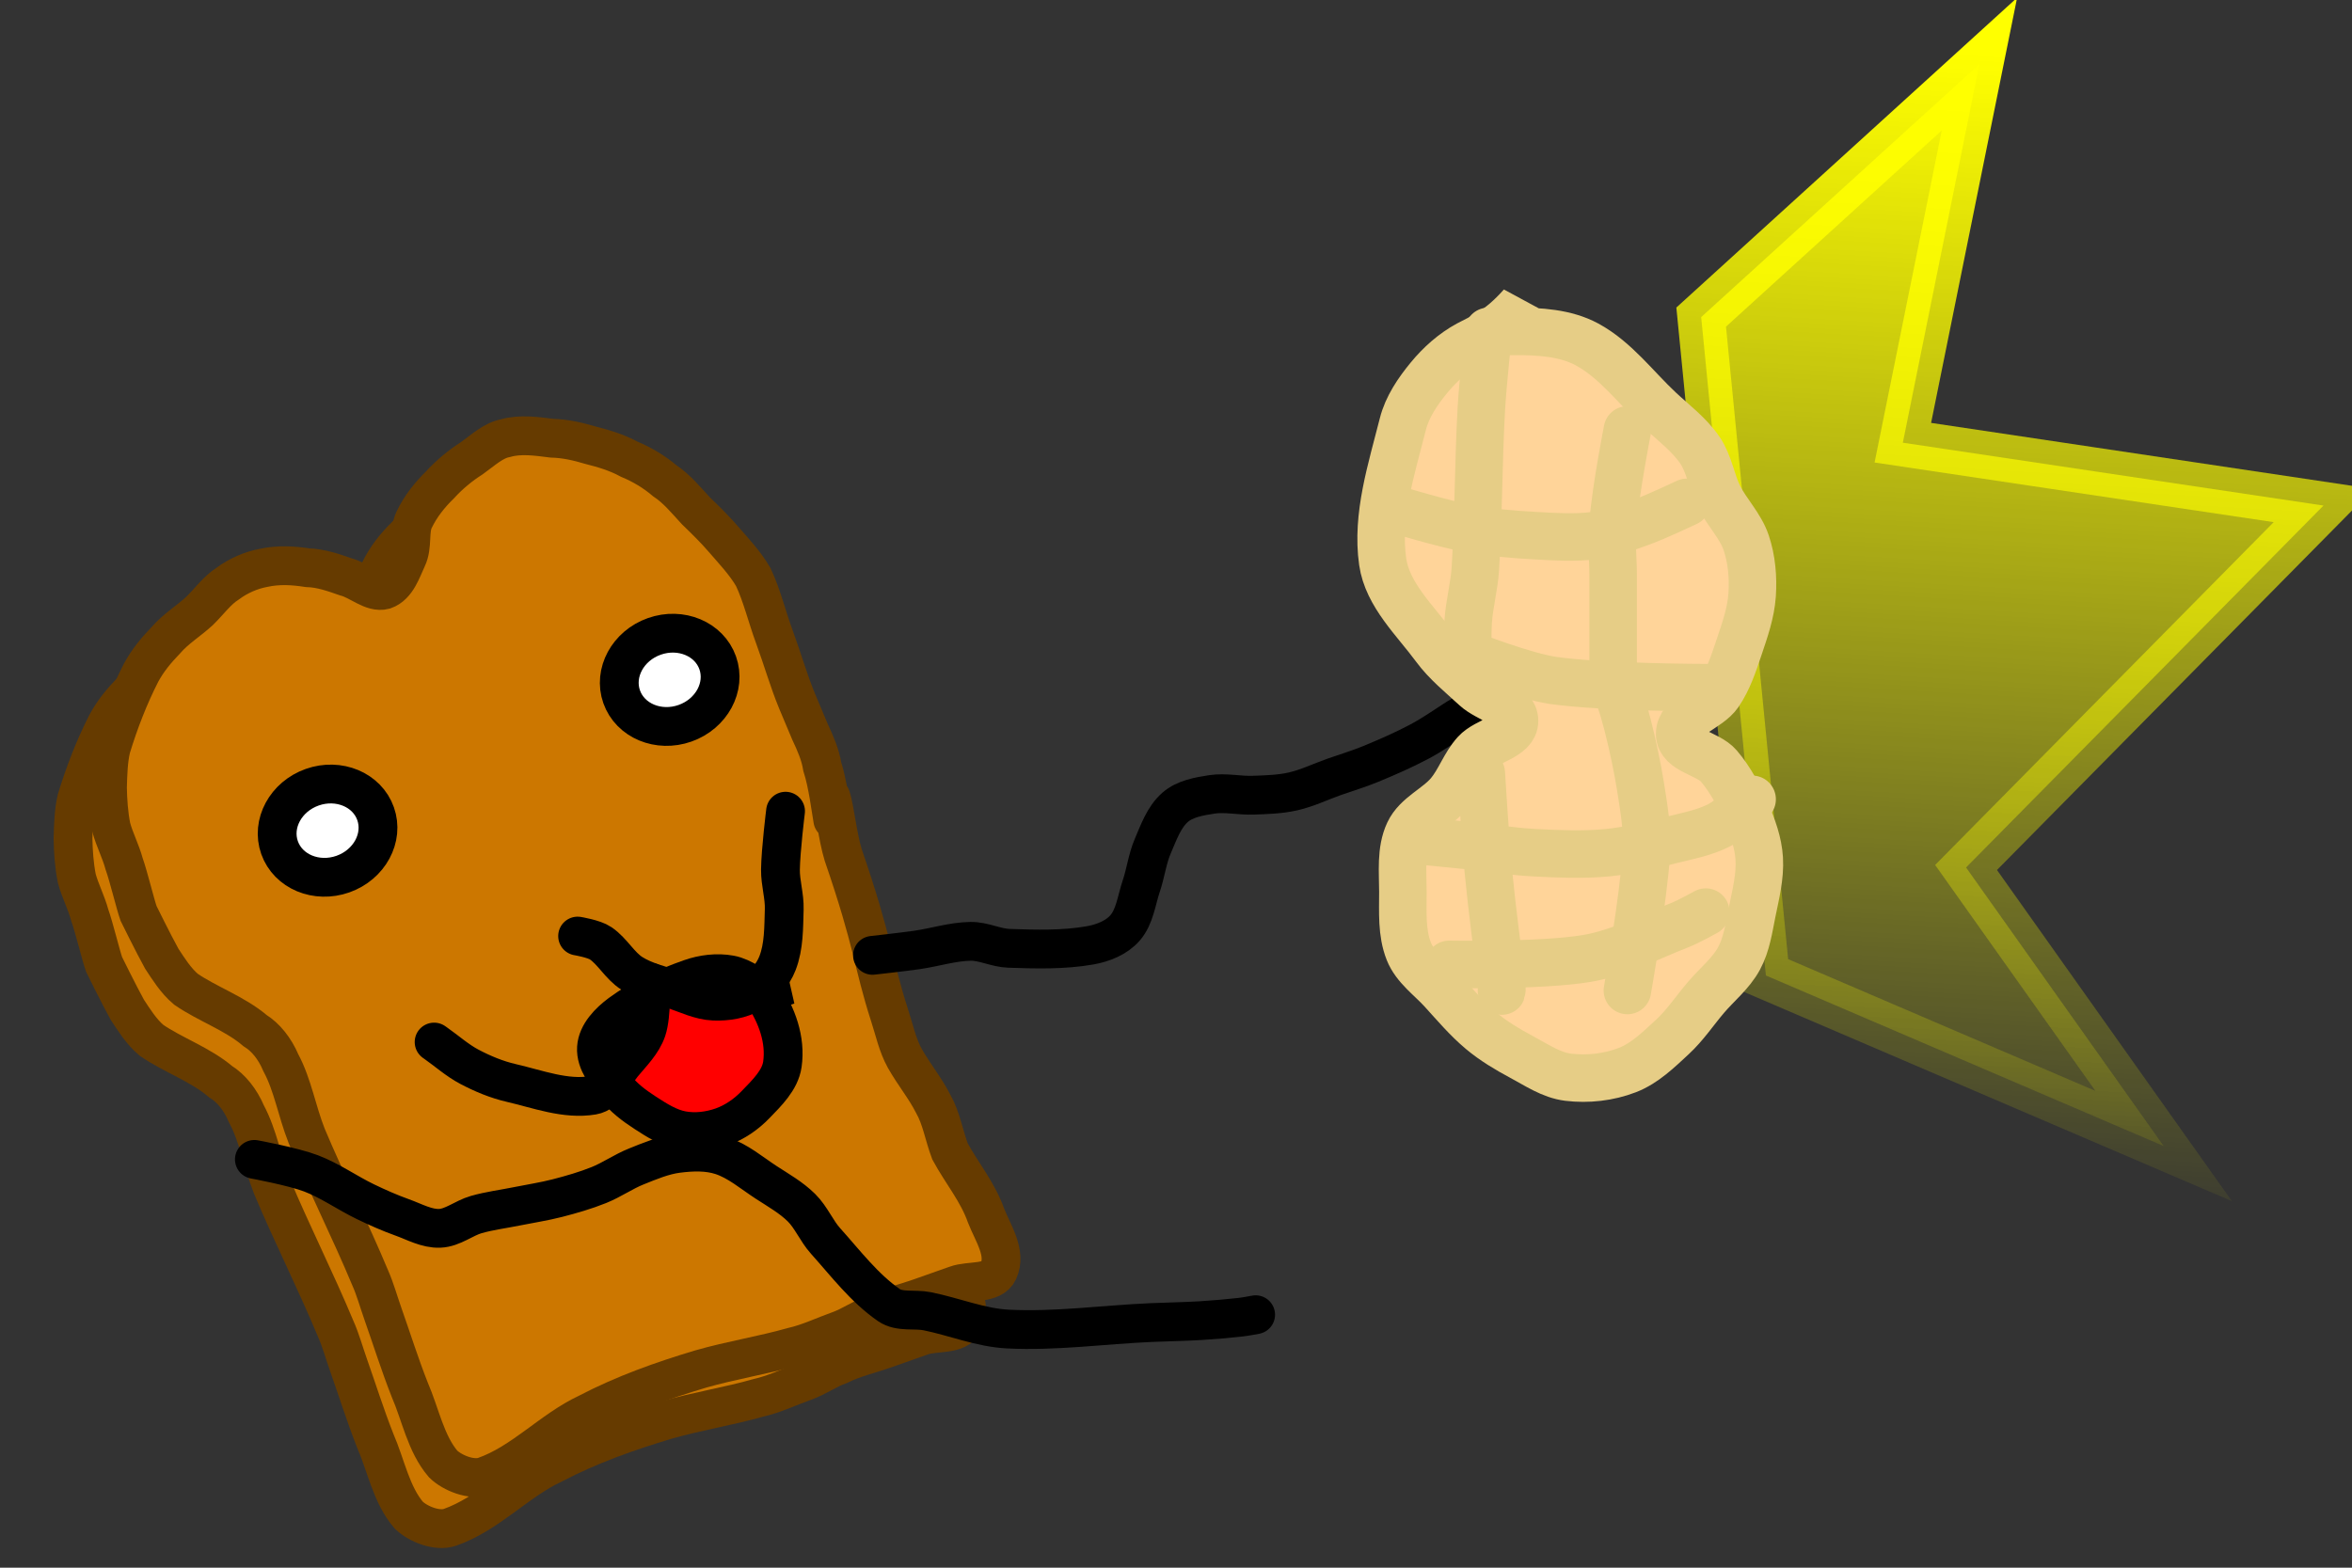 <svg version="1.1" width="99" height="66" viewBox="2 0 99 66" xmlns="http://www.w3.org/2000/svg" xmlns:xlink="http://www.w3.org/1999/xlink">
  <rect x="2" y="0" width="99" height="66" fill="#333333" stroke="none"/>
  <defs>
    <linearGradient id="grad_1" y2="1">
      <stop offset="0" stop-color="#FFFF00" stop-opacity="1"/>
      <stop offset="1" stop-color="#FFFF00" stop-opacity="0"/>
    </linearGradient>
    <linearGradient id="grad_2" y2="1">
      <stop offset="0" stop-color="#FFFF00" stop-opacity="1"/>
      <stop offset="1" stop-color="#FFFF00" stop-opacity="0"/>
    </linearGradient>
  </defs>
  <!-- Exported by Scratch - http://scratch.mit.edu/ -->
  <path id="ID0.5951664317399263" fill="url(#grad_1)" stroke="url(#grad_2)" stroke-width="2" stroke-linecap="round" d="M 293.600 161.400 L 272.200 143.600 L 273.050 127.800 L 281.950 141.400 L 296.400 130.850 L 296.400 152.250 L 310.550 154.750 L 293.600 161.400 Z " transform="matrix(0.712, 0.703, -0.703, 0.712, -19.25, -280.25)"/>
  <path id="ID0.8365832129493356" fill="none" stroke="#666666" stroke-width="2" stroke-linecap="round" d="M 177.350 190 " transform="matrix(1, 0, 0, 1, -363, -172)"/>
  <path id="ID0.8365832129493356" fill="none" stroke="#666666" stroke-width="2" stroke-linecap="round" d="M 177.350 190 " transform="matrix(1, 0, 0, 1, -521, -238)"/>
  <path id="ID0.8365832129493356" fill="none" stroke="#666666" stroke-width="2" stroke-linecap="round" d="M 177.350 190 " transform="matrix(1, 0, 0, 1, -482, -79)"/>
  <path id="ID0.8365832129493356" fill="none" stroke="#666666" stroke-width="2" stroke-linecap="round" d="M 177.350 190 " transform="matrix(1, 0, 0, 1, -367, -282)"/>
  <path id="ID0.2175996652804315" fill="#CC7700" stroke="#663B00" stroke-width="2" stroke-linecap="round" d="M 225.500 172.350 C 225.520 173.169 225.628 173.933 225.500 174.700 C 225.329 175.658 225.019 176.491 224.900 177.400 C 224.748 178.226 224.917 179.124 224.900 180 C 224.705 181.243 224.247 182.451 224.250 183.750 C 224.217 184.720 223.883 185.912 224.600 186.650 C 225.133 187.200 226.156 186.592 226.900 186.600 C 227.565 186.601 228.200 186.600 228.900 186.600 C 229.700 186.600 230.550 186.500 231.400 186.600 C 232.050 186.600 232.700 186.800 233.400 186.800 C 234.200 186.800 235.050 186.900 235.900 186.800 C 237.500 186.700 239.100 186.400 240.750 186.300 C 242.800 186.200 244.900 186.200 247 186.500 C 249.050 186.700 251 187.800 253.100 187.800 C 253.800 187.800 254.600 187.100 254.900 186.500 C 255.400 185.200 255.150 183.700 255.250 182.300 C 255.300 180.900 255.250 179.500 255.250 178.200 C 255.250 177.500 255.200 176.800 255.250 176.200 C 255.400 173.500 255.750 170.800 255.900 168.200 C 255.950 166.800 255.700 165.500 255.900 164.200 C 255.950 163.400 256.200 162.700 256.600 162.200 C 257.300 161 258.450 160.100 259.250 159 C 259.600 158.400 259.750 157.700 259.900 157.100 C 260.050 156.200 260.250 154.500 260.250 154.500 C 260.250 154 260.100 152.550 260.100 151.850 C 260.050 151.150 260.150 150.500 260.100 149.850 C 260 149.150 259.800 148.450 259.600 147.850 C 259.350 147.200 259.100 146.550 258.750 146 C 257.900 144.850 257 143.800 256 142.850 C 255.450 142.350 254.850 142 254.250 141.700 C 253.550 141.300 252.800 141.150 252.100 140.850 C 251.450 140.550 250.900 140.150 250.250 140 C 249.600 139.800 248.900 139.750 248.250 139.850 C 247.450 139.950 246.750 140.250 246.100 140.600 C 245.450 140.850 244.900 141.300 244.400 141.700 C 243.800 142.100 243.400 142.950 242.750 143 C 242.050 143 241.550 142.300 241.100 141.850 C 240.600 141.350 240.550 140.550 240.100 140.100 C 239.550 139.550 238.900 139.150 238.250 138.850 C 237.600 138.500 236.900 138.250 236.250 138.100 C 235.550 137.900 234.900 137.600 234.250 137.700 C 233.450 137.750 232.700 138.150 232 138.500 C 231.350 138.750 230.800 139.100 230.250 139.500 C 229.650 139.900 229.100 140.300 228.600 140.850 C 228.050 141.350 227.600 141.900 227.250 142.500 C 226.800 143.100 226.550 143.800 226.250 144.500 C 225.950 145.100 225.646 145.719 225.400 146.350 C 225.128 147.051 224.760 147.861 224.600 148.700 C 224.491 149.764 224.616 150.829 224.600 152 C 224.584 153.166 224.660 154.337 224.600 155.500 C 224.569 156.095 224.532 156.636 224.500 157.200 C 224.435 157.854 224.388 158.472 224.500 159.100 C 224.524 160.029 224.818 161.351 224.900 161.850 C 224.951 162.086 224.594 160.487 224.600 160.750 C 224.618 161.350 224.958 162.779 225 163.750 C 225.041 168.609 225.422 169.534 225.500 172.350 Z " transform="matrix(-0.77, 0.272, 0.272, 0.77, 164.75, -149.15)"/>
  <path id="ID0.2175996652804315" fill="#CC7700" stroke="#663B00" stroke-width="2" stroke-linecap="round" d="M 225.500 172.350 C 225.520 173.169 225.628 173.933 225.500 174.700 C 225.329 175.658 225.019 176.491 224.900 177.400 C 224.748 178.226 224.917 179.124 224.900 180 C 224.705 181.243 224.247 182.451 224.250 183.750 C 224.217 184.720 223.883 185.912 224.600 186.650 C 225.133 187.200 226.156 186.592 226.900 186.600 C 227.565 186.601 228.200 186.600 228.900 186.600 C 229.700 186.600 230.550 186.500 231.400 186.600 C 232.050 186.600 232.700 186.800 233.400 186.800 C 234.200 186.800 235.050 186.900 235.900 186.800 C 237.500 186.700 239.100 186.400 240.750 186.300 C 242.800 186.200 244.900 186.200 247 186.500 C 249.050 186.700 251 187.800 253.100 187.800 C 253.800 187.800 254.600 187.100 254.900 186.500 C 255.400 185.200 255.150 183.700 255.250 182.300 C 255.300 180.900 255.250 179.500 255.250 178.200 C 255.250 177.500 255.200 176.800 255.250 176.200 C 255.400 173.500 255.750 170.800 255.900 168.200 C 255.950 166.800 255.700 165.500 255.900 164.200 C 255.950 163.400 256.200 162.700 256.600 162.200 C 257.300 161 258.450 160.100 259.250 159 C 259.600 158.400 259.750 157.700 259.900 157.100 C 260.050 156.200 260.250 154.500 260.250 154.500 C 260.250 154 260.100 152.550 260.100 151.850 C 260.050 151.150 260.150 150.500 260.100 149.850 C 260 149.150 259.800 148.450 259.600 147.850 C 259.350 147.200 259.100 146.550 258.750 146 C 257.900 144.850 257 143.800 256 142.850 C 255.450 142.350 254.850 142 254.250 141.700 C 253.550 141.300 252.800 141.150 252.100 140.850 C 251.450 140.550 250.900 140.150 250.250 140 C 249.600 139.800 248.900 139.750 248.250 139.850 C 247.450 139.950 246.750 140.250 246.100 140.600 C 245.450 140.850 244.900 141.300 244.400 141.700 C 243.800 142.100 243.400 142.950 242.750 143 C 242.050 143 241.550 142.300 241.100 141.850 C 240.600 141.350 240.550 140.550 240.100 140.100 C 239.550 139.550 238.900 139.150 238.250 138.850 C 237.600 138.500 236.900 138.250 236.250 138.100 C 235.550 137.900 234.900 137.600 234.250 137.700 C 233.450 137.750 232.700 138.150 232 138.500 C 231.350 138.750 230.800 139.100 230.250 139.500 C 229.650 139.900 229.100 140.300 228.600 140.850 C 228.050 141.350 227.600 141.900 227.250 142.500 C 226.800 143.100 226.550 143.800 226.250 144.500 C 225.950 145.100 225.646 145.719 225.400 146.350 C 225.128 147.051 224.760 147.861 224.600 148.700 C 224.491 149.764 224.616 150.829 224.600 152 C 224.584 153.166 224.660 154.337 224.600 155.500 C 224.569 156.095 224.532 156.636 224.500 157.200 C 224.435 157.854 224.388 158.472 224.500 159.100 C 224.524 160.029 224.818 161.351 224.900 161.850 C 224.951 162.086 224.594 160.487 224.600 160.750 C 224.618 161.350 224.958 162.779 225 163.750 C 225.041 168.609 225.422 169.534 225.500 172.350 Z " transform="matrix(-0.77, 0.272, 0.272, 0.77, 166.2, -151.3)"/>
  <path id="ID0.50003443332389" fill="#FFFFFF" stroke="#000000" stroke-width="2" d="M 227.875 148 C 228.599 148 229.255 148.266 229.731 148.696 C 230.206 149.126 230.500 149.720 230.500 150.375 C 230.500 151.030 230.206 151.624 229.731 152.054 C 229.255 152.484 228.599 152.750 227.875 152.750 C 227.151 152.750 226.495 152.484 226.019 152.054 C 225.544 151.624 225.250 151.030 225.250 150.375 C 225.250 149.720 225.544 149.126 226.019 148.696 C 226.495 148.266 227.151 148 227.875 148 Z " transform="matrix(-0.77, 0.272, 0.272, 0.77, 164.75, -149.15)"/>
  <path id="ID0.50003443332389" fill="#FFFFFF" stroke="#000000" stroke-width="2" d="M 227.875 148 C 228.599 148 229.255 148.266 229.731 148.696 C 230.206 149.126 230.500 149.720 230.500 150.375 C 230.500 151.030 230.206 151.624 229.731 152.054 C 229.255 152.484 228.599 152.750 227.875 152.750 C 227.151 152.750 226.495 152.484 226.019 152.054 C 225.544 151.624 225.250 151.030 225.250 150.375 C 225.250 149.720 225.544 149.126 226.019 148.696 C 226.495 148.266 227.151 148 227.875 148 Z " transform="matrix(-0.77, 0.272, 0.272, 0.77, 150.35, -142.8)"/>
  <path id="ID0.9616830768063664" fill="#FF0000" stroke="#000000" stroke-width="2" stroke-linecap="round" d="M 228.750 167.250 C 228.418 168.512 228.409 169.872 229 171 C 229.386 171.737 230.255 172.128 231 172.500 C 231.614 172.807 232.314 173 233 173 C 233.686 173 234.404 172.841 235 172.500 C 235.613 172.150 236.069 171.560 236.500 171 C 236.909 170.468 237.300 169.891 237.500 169.250 C 237.725 168.530 238.047 167.693 237.750 167 C 237.468 166.342 236.685 165.959 236 165.750 C 234.716 165.359 233.342 165.250 232 165.250 C 231.314 165.250 230.596 165.409 230 165.750 C 229.387 166.100 229.036 166.790 228.500 167.250 C 228.366 167.365 228.208 166.934 228.250 167.250 Z " transform="matrix(-0.77, 0.272, 0.272, 0.77, 164.75, -149.15)"/>
  <path id="ID0.6713176881894469" fill="none" stroke="#000000" stroke-width="2" stroke-linecap="round" d="M 234 164.750 C 234 164.750 234.493 166.355 235 167 C 235.442 167.563 236.136 167.882 236.750 168.250 C 237.388 168.633 238.016 169.378 238.750 169.250 C 240.144 169.008 241.306 168.010 242.500 167.250 C 243.148 166.838 243.729 166.314 244.250 165.750 C 244.736 165.224 245.084 164.583 245.500 164 C 245.604 163.854 245.500 164 245.500 164 " transform="matrix(-0.77, 0.272, 0.272, 0.77, 164.75, -149.15)"/>
  <path id="ID0.538668405264616" fill="none" stroke="#000000" stroke-width="2" stroke-linecap="round" d="M 224.500 158.750 C 224.500 158.750 225.402 160.556 225.750 161.500 C 225.987 162.144 226.001 162.860 226.250 163.500 C 226.587 164.367 226.894 165.293 227.500 166 C 227.937 166.510 228.592 166.868 229.250 167 C 229.908 167.132 230.627 166.999 231.250 166.750 C 231.915 166.484 232.437 165.942 233 165.500 C 233.604 165.026 234.276 164.604 234.750 164 C 235.210 163.414 235.312 162.602 235.750 162 C 235.995 161.663 236.750 161.250 236.750 161.250 " transform="matrix(-0.77, 0.272, 0.272, 0.77, 164.75, -149.15)"/>
  <path id="ID0.8349651619791985" fill="none" stroke="#000000" stroke-width="2" stroke-linecap="round" d="M 254.250 168.750 C 254.250 168.750 256.269 168.796 257.250 169 C 258.281 169.215 259.241 169.697 260.250 170 C 260.908 170.197 261.575 170.373 262.250 170.500 C 262.910 170.624 263.592 170.882 264.250 170.750 C 264.908 170.618 265.392 170.034 266 169.750 C 266.645 169.449 267.334 169.250 268 169 C 268.666 168.750 269.348 168.535 270 168.250 C 270.682 167.952 271.362 167.633 272 167.250 C 272.614 166.882 273.136 166.368 273.750 166 C 274.388 165.617 275.036 165.210 275.750 165 C 276.473 164.787 277.255 164.632 278 164.750 C 278.886 164.890 279.681 165.386 280.500 165.750 C 281.180 166.052 281.894 166.317 282.500 166.750 C 283.075 167.161 283.451 167.806 284 168.250 C 285.204 169.224 286.353 170.332 287.750 171 C 288.351 171.287 289.085 170.973 289.750 171 C 291.167 171.057 292.591 171.403 294 171.250 C 296.451 170.984 298.835 170.245 301.250 169.750 C 302.082 169.579 302.921 169.434 303.750 169.250 C 304.420 169.101 305.088 168.931 305.750 168.750 C 306.004 168.681 306.500 168.500 306.500 168.500 " transform="matrix(0.806, 0.129, -0.129, 0.806, -170.45, -120)"/>
  <path id="ID0.5208532242104411" fill="none" stroke="#000000" stroke-width="2" stroke-linecap="round" d="M 222.750 167.250 C 222.750 167.250 221.253 167.599 220.500 167.750 C 219.587 167.933 218.633 167.956 217.750 168.250 C 217.113 168.462 216.625 169.005 216 169.250 C 214.700 169.759 213.377 170.271 212 170.500 C 211.338 170.610 210.583 170.583 210 170.250 C 209.334 169.869 208.974 169.104 208.500 168.500 C 208.058 167.937 207.736 167.276 207.250 166.750 C 206.729 166.186 206.213 165.535 205.500 165.250 C 204.882 165.003 204.155 165.127 203.500 165.250 C 202.801 165.381 202.179 165.788 201.500 166 C 200.845 166.205 200.182 166.420 199.500 166.500 C 198.756 166.588 197.999 166.500 197.250 166.500 C 196.584 166.500 195.915 166.535 195.250 166.500 C 194.332 166.452 193.409 166.386 192.500 166.250 C 191.741 166.136 190.997 165.926 190.250 165.750 C 189.582 165.593 188.758 165.712 188.250 165.250 C 187.724 164.772 187.709 163.930 187.500 163.250 C 187.375 162.844 187.250 162 187.250 162 " transform="matrix(-0.77, 0.272, 0.272, 0.77, 164.75, -149.15)"/>
  <path id="ID0.8365832129493356" fill="none" stroke="#666666" stroke-width="2" stroke-linecap="round" d="M 177.350 190 " transform="matrix(1, 0, 0, 1, -176, -31)"/>
  <path id="ID0.8365832129493356" fill="none" stroke="#666666" stroke-width="2" stroke-linecap="round" d="M 177.350 190 " transform="matrix(1, 0, 0, 1, -361, -109)"/>
  <path id="ID0.8365832129493356" fill="none" stroke="#666666" stroke-width="2" stroke-linecap="round" d="M 177.350 190 " transform="matrix(1, 0, 0, 1, -162, -39)"/>
  <path id="ID0.8365832129493356" fill="none" stroke="#666666" stroke-width="2" stroke-linecap="round" d="M 177.350 190 " transform="matrix(1, 0, 0, 1, -373, -29)"/>
  <g id="ID0.35447443975135684" transform="matrix(1, 0, 0, 1, 0, -7)">
    <path id="ID0.2186891157180071" fill="#FFD499" stroke="#E6CD86" stroke-width="2" stroke-linecap="round" d="M 183.900 144.200 C 182.925 145.300 182.243 145.529 181.650 145.850 C 181.016 146.193 180.457 146.693 180 147.250 C 179.527 147.826 179.082 148.477 178.900 149.200 C 178.424 151.093 177.773 153.068 178.050 155 C 178.250 156.391 179.417 157.468 180.250 158.600 C 180.724 159.245 181.362 159.756 181.950 160.300 C 182.479 160.789 183.600 161.007 183.600 161.700 C 183.600 162.382 182.425 162.523 181.950 163.050 C 181.498 163.551 181.282 164.233 180.850 164.750 C 180.344 165.355 179.485 165.686 179.150 166.400 C 178.794 167.157 178.900 168.063 178.900 168.900 C 178.900 169.737 178.841 170.623 179.150 171.400 C 179.416 172.070 180.065 172.517 180.550 173.050 C 181.081 173.633 181.595 174.244 182.200 174.750 C 182.717 175.182 183.305 175.532 183.900 175.850 C 184.525 176.184 185.147 176.613 185.850 176.700 C 186.682 176.803 187.568 176.702 188.350 176.400 C 189.083 176.117 189.673 175.533 190.250 175 C 190.779 174.511 191.184 173.899 191.650 173.350 C 192.116 172.801 192.707 172.334 193.050 171.700 C 193.371 171.107 193.466 170.411 193.600 169.750 C 193.750 169.009 193.945 168.255 193.900 167.500 C 193.860 166.827 193.620 166.168 193.350 165.550 C 193.049 164.859 192.688 164.175 192.200 163.600 C 191.741 163.059 190.550 162.960 190.550 162.250 C 190.550 161.461 191.754 161.201 192.200 160.550 C 192.600 159.966 192.824 159.271 193.050 158.600 C 193.291 157.884 193.549 157.153 193.600 156.400 C 193.650 155.664 193.586 154.899 193.350 154.200 C 193.109 153.486 192.537 152.924 192.200 152.250 C 191.886 151.622 191.797 150.879 191.400 150.300 C 190.948 149.639 190.284 149.147 189.700 148.600 C 188.702 147.665 187.853 146.501 186.650 145.850 C 185.742 145.359 184.632 145.300 183.600 145.300 Z " transform="matrix(1, 0, 0, 1, -117.85, -124.35)"/>
    <path id="ID0.12265920173376799" fill="none" stroke="#E6CD86" stroke-width="2" stroke-linecap="round" d="M 178.600 152.800 C 178.600 152.800 180.618 153.406 181.650 153.600 C 182.572 153.773 183.514 153.847 184.450 153.900 C 185.281 153.947 186.124 154.002 186.950 153.900 C 187.620 153.817 188.265 153.578 188.900 153.350 C 189.567 153.111 190.850 152.500 190.850 152.500 " transform="matrix(1, 0, 0, 1, -117.85, -124.35)"/>
    <path id="ID0.04314426006749272" fill="none" stroke="#E6CD86" stroke-width="2" stroke-linecap="round" d="M 181.650 158.900 C 181.650 158.900 184.009 159.826 185.250 160 C 187.363 160.296 191.650 160.300 191.650 160.300 " transform="matrix(1, 0, 0, 1, -117.85, -124.35)"/>
    <path id="ID0.6701030004769564" fill="none" stroke="#E6CD86" stroke-width="2" stroke-linecap="round" d="M 179.150 166.700 C 179.150 166.700 180.818 166.864 181.650 166.950 C 182.583 167.047 183.513 167.202 184.450 167.250 C 185.464 167.302 186.489 167.346 187.500 167.250 C 188.430 167.162 189.343 166.922 190.250 166.700 C 190.910 166.539 191.594 166.407 192.200 166.100 C 192.729 165.832 193.600 165 193.600 165 " transform="matrix(1, 0, 0, 1, -117.85, -124.35)"/>
    <path id="ID0.8635134850628674" fill="none" stroke="#E6CD86" stroke-width="2" stroke-linecap="round" d="M 180.850 171.950 C 180.850 171.950 184.744 172.024 186.650 171.700 C 188.010 171.469 189.264 170.801 190.550 170.300 C 190.932 170.151 191.650 169.750 191.650 169.750 " transform="matrix(1, 0, 0, 1, -117.85, -124.35)"/>
    <path id="ID0.8934063892811537" fill="none" stroke="#E6CD86" stroke-width="2" stroke-linecap="round" d="M 182.500 145.300 C 182.500 145.300 182.261 147.498 182.200 148.600 C 182.077 150.829 182.088 153.072 181.950 155.300 C 181.904 156.038 181.700 156.762 181.650 157.500 C 181.600 158.248 181.650 159.750 181.650 159.750 " transform="matrix(1, 0, 0, 1, -117.85, -124.35)"/>
    <path id="ID0.8541403189301491" fill="none" stroke="#E6CD86" stroke-width="2" stroke-linecap="round" d="M 182.200 163.900 C 182.200 163.900 182.368 166.671 182.500 168.050 C 182.651 169.635 182.876 171.217 183.050 172.800 C 183.094 173.196 183.050 173.050 183.050 173.050 " transform="matrix(1, 0, 0, 1, -117.85, -124.35)"/>
    <path id="ID0.08545873034745455" fill="none" stroke="#E6CD86" stroke-width="2" stroke-linecap="round" d="M 188.350 149.450 C 188.350 149.450 187.850 152 187.750 153.350 C 187.650 154.050 187.750 154.800 187.750 155.550 C 187.750 157 187.750 158.500 187.750 160 C 187.750 160.350 187.750 160.300 187.750 160.300 C 188.050 160.300 188.679 163.057 188.900 164.450 C 189.046 165.375 189.210 166.316 189.150 167.250 C 189.026 169.196 188.350 173.050 188.350 173.050 " transform="matrix(1, 0, 0, 1, -117.85, -124.35)"/>
  </g>
</svg>